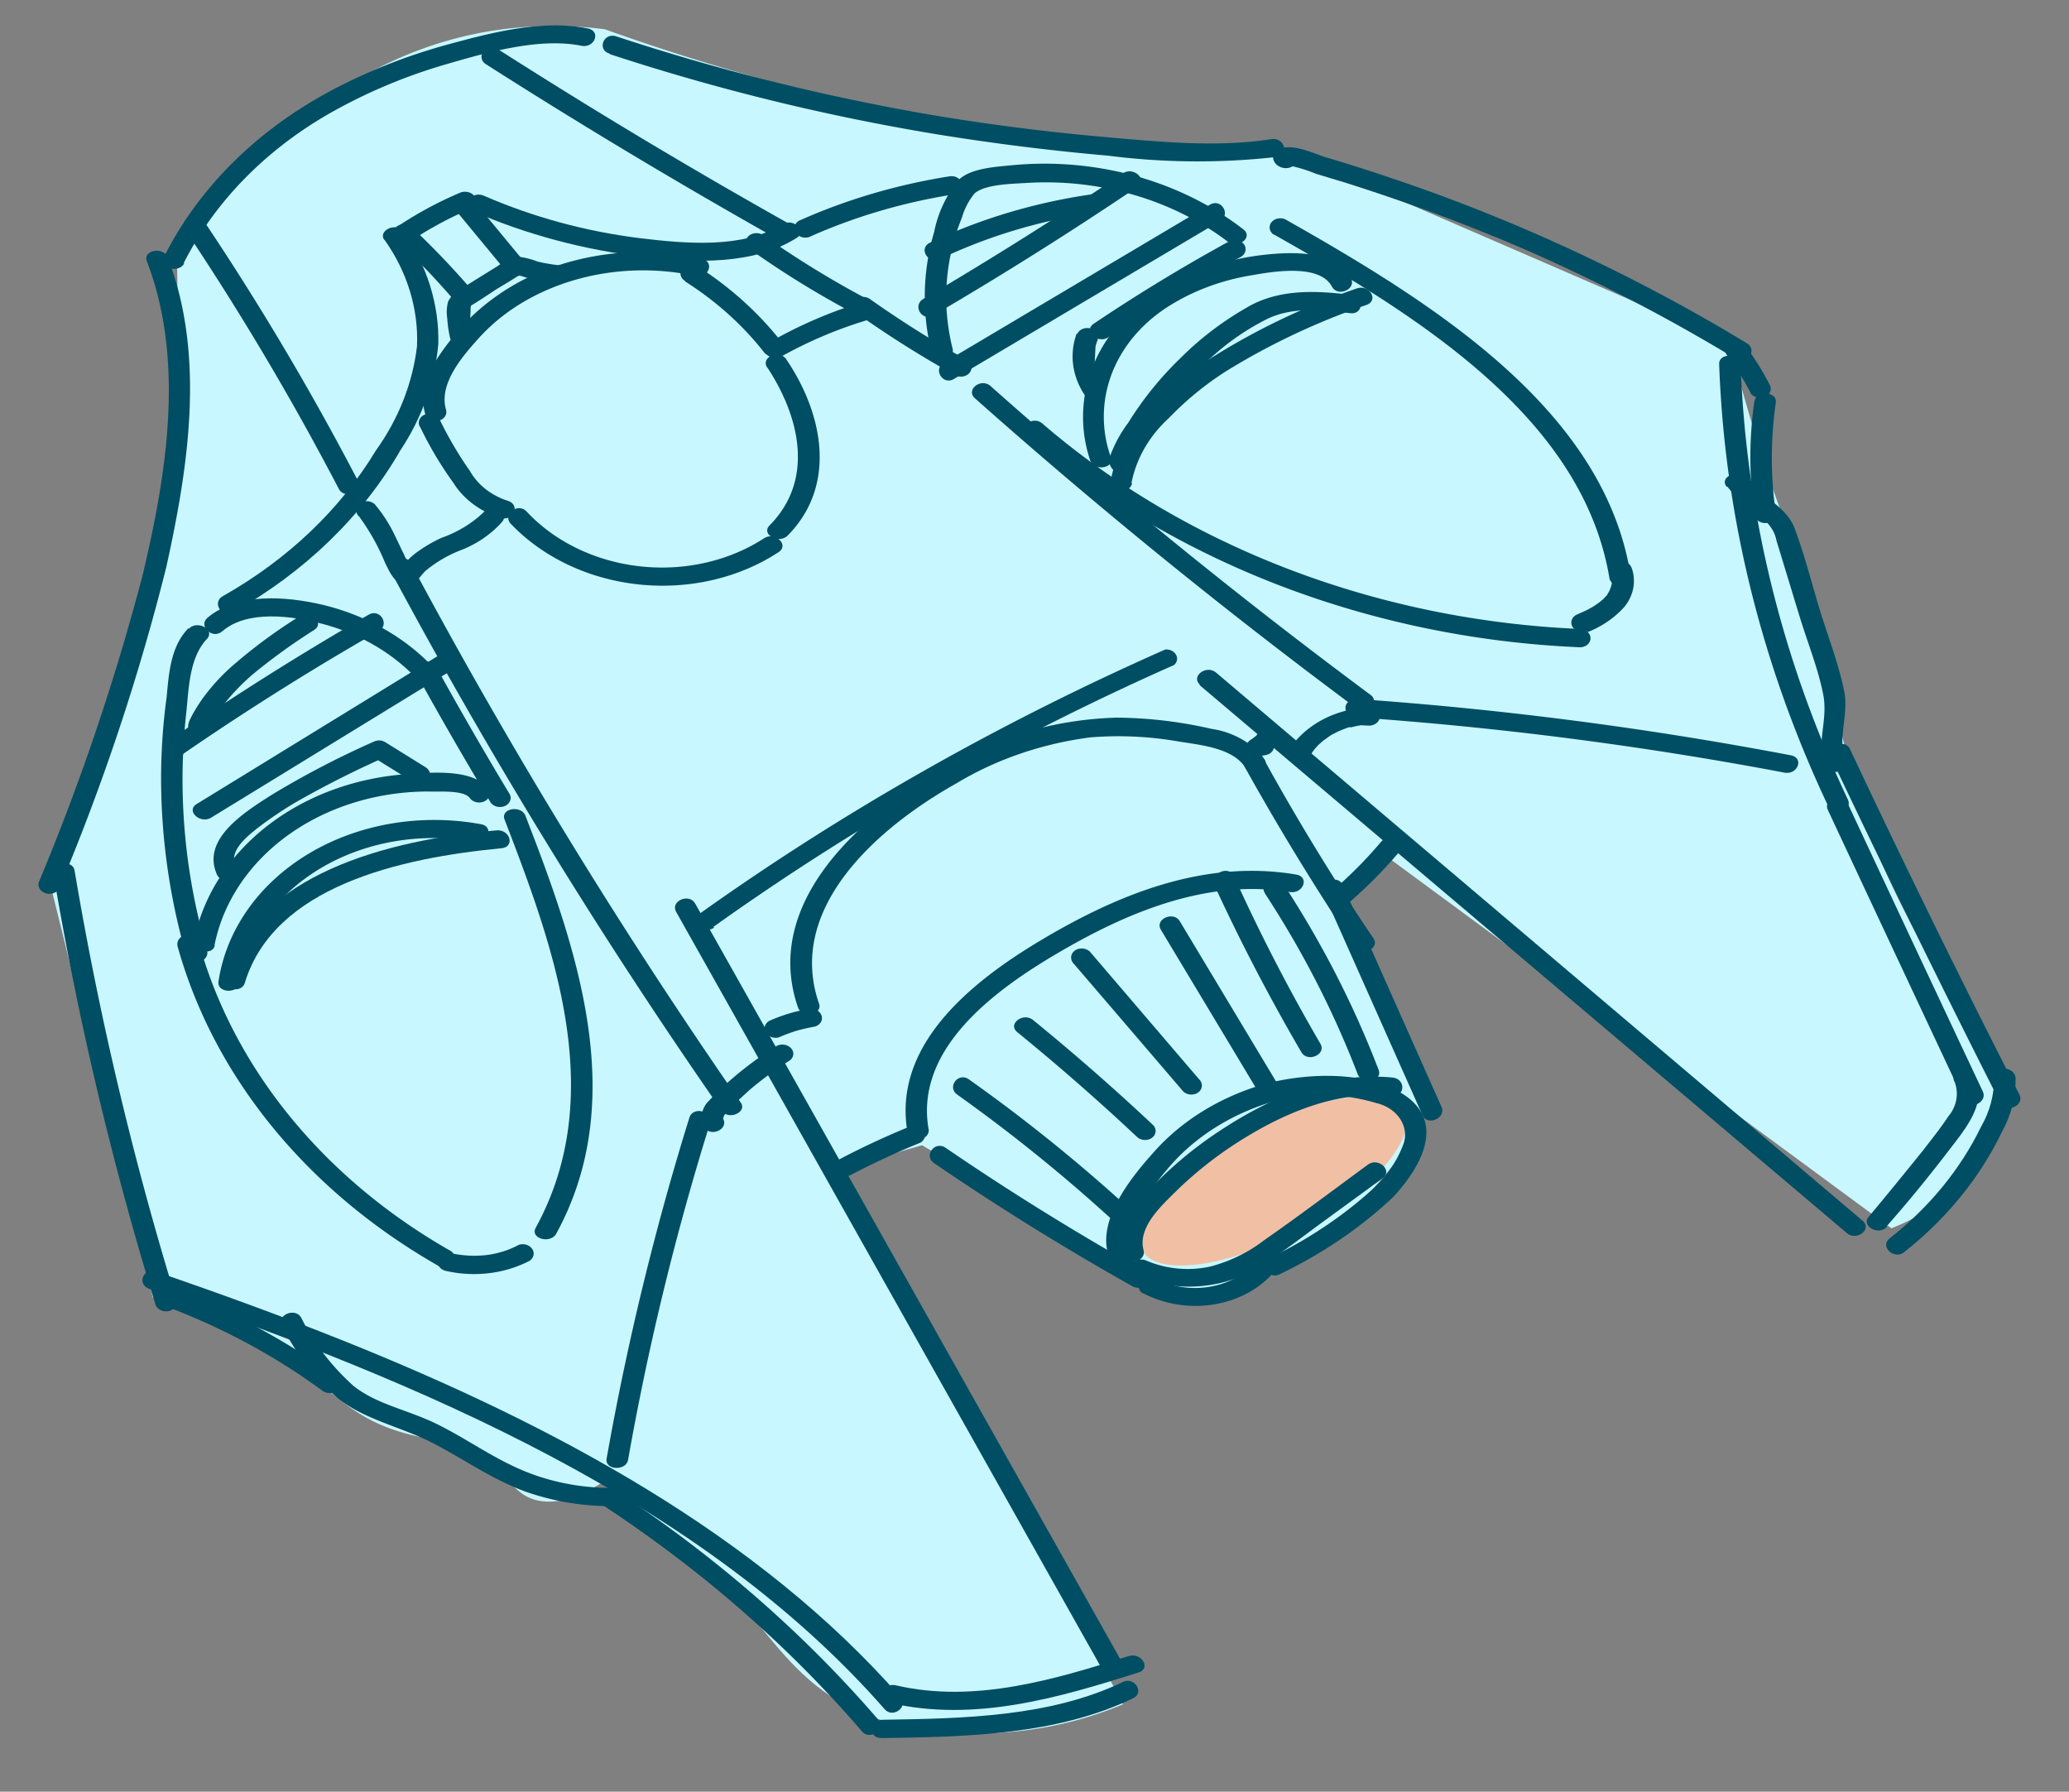 <svg width="246" height="213" fill="none" xmlns="http://www.w3.org/2000/svg"><rect width="100%" height="100%" fill="#808080" stroke="none"/><path d="M5.638 103.744a161.998 161.998 0 009.117-24.137c4.79-16.57 6.882-33.655 6.217-50.779 2.866-3.9 6.22-7.52 10.004-10.799 5.43-4.733 14.473-12.558 28.403-14.499a47.559 47.559 0 0112.528-.052 267.763 267.763 0 0016.478 5.3c14.947 4.301 27.685 8.045 44.005 8.87 6.344.322 12.701.191 19.003-.391l54.239 23.506c.743 2.915 1.932 7.246 3.514 12.381 2.158 6.82 2.608 7.26 4.333 12.821.957 3.169 1.229 4.368 4.489 17.347 1.123 4.433 2.364 9.395 2.554 10.137 1.737 6.626 5.989 17.262 17.742 34.464.073 3.823-1.151 7.565-3.525 10.777-2.374 3.212-5.797 5.757-9.858 7.33l-60.817-44.792-4.77 4.625 10.136 26.654c-2.207 4.391-5.357 8.383-9.291 11.774-3.44 2.961-12.821 11.014-21.69 8.675-2.479-.708-4.665-2.026-6.278-3.787l-22.55-13.02-9.623 2.772 33.517 63.688c-7.272 3.068-15.513 4.134-23.597 3.053a30.98 30.98 0 01-6.382-1.61c-8.177-3.092-11.19-8.714-16.755-15.015-4.334-4.824-9.364-9.167-14.97-12.923-3.955 2.57-6.5 2.624-8.08 2.218-2.753-.724-3.178-2.995-6.581-5.163-2.966-1.885-5.145-1.761-8.607-2.676-8.667-2.277-9.288-6.895-19.92-12.25a59.045 59.045 0 00-10.452-3.984L5.638 103.744z" fill="#C9F7FF"/><path d="M155.44 145.653c8.466-4.732 13.495-10.918 11.232-13.817-2.263-2.9-10.96-1.414-19.426 3.318-8.467 4.731-13.496 10.918-11.233 13.817 2.263 2.899 10.961 1.414 19.427-3.318z" fill="#F1C0A4"/><path d="M17.464 31.07c4.563 11.872 2.322 25.446-.518 37.351A276.909 276.909 0 014.6 104.916a.965.965 0 00.146.783c.162.239.42.418.726.505a1.5 1.5 0 00.928-.037c.291-.111.522-.31.648-.56A264.334 264.334 0 0019.76 67.472c2.609-11.811 4.714-25.095.187-36.86-.511-1.334-3.013-.876-2.482.458z" fill="#004E63"/><path d="M6.366 103.952a401.401 401.401 0 0012.133 51.177c.101.26.312.48.592.618.28.137.607.181.92.124.313-.057.587-.212.77-.433a.967.967 0 00.22-.767 399.61 399.61 0 01-12.133-51.176c-.242-1.39-2.744-.933-2.502.457zm27.164 53.685c1.58 3.166 3.818 6.068 6.606 8.567 3.22 2.577 7.466 3.389 11.17 5.274 3.703 1.886 7.151 4.387 11.243 5.872a30.636 30.636 0 0013.376 1.523c1.628-.167 1.031-2.289-.575-2.138-4.385.452-8.85-.171-12.871-1.796-3.722-1.502-6.852-3.814-10.417-5.588-3.565-1.775-7.207-2.348-10.033-4.593-2.629-2.367-4.736-5.116-6.217-8.112-.74-1.274-3-.282-2.261.992l-.02-.001z" fill="#004E63"/><path d="M17.768 153.228c32.619 11.228 65.838 25.347 87.428 49.978.992 1.128 2.865-.336 1.872-1.447-16.863-19.242-41.112-32.308-66.26-42.38-7.325-2.929-14.761-5.637-22.266-8.208-1.533-.527-2.307 1.531-.774 2.057z" fill="#004E63"/><path d="M105.746 202.429c10.139 2.364 20.244-.63 29.63-3.605 1.54-.486.32-2.428-1.199-1.942-8.679 2.748-18.268 5.661-27.656 3.472-1.582-.371-2.374 1.633-.775 2.075z" fill="#004E63"/><path d="M80.39 108.4l50.828 90.35c.719 1.272 2.981.263 2.262-1.01l-50.83-90.332c-.718-1.273-2.98-.281-2.26.992z" fill="#004E63"/><path d="M84.814 110.196c16.863-12.041 35.228-22.48 54.776-31.136.184-.156.305-.358.348-.577a.942.942 0 00-.11-.648 1.202 1.202 0 00-.526-.482 1.47 1.47 0 00-.752-.14c-19.763 8.732-38.332 19.267-55.384 31.422-1.252.9.496 2.518 1.747 1.635l-.099-.074zm57.781-28.778l76.99 65.171c1.163.997 3.056-.466 1.874-1.465L144.591 79.96c-1.184-.981-3.056.466-1.894 1.463l-.102-.005z" fill="#004E63"/><path d="M224.274 145.834c2.6-2.948 5.081-5.988 7.441-9.07 2.01-2.627 4.787-5.845 2.953-9.125-.718-1.273-2.979-.281-2.261.992.255.692.319 1.422.185 2.134a4.238 4.238 0 01-.953 1.965c-.884 1.354-1.929 2.648-2.912 3.928a571.52 571.52 0 01-6.528 7.979c-.976 1.123 1.182 2.307 2.157 1.201l-.082-.004z" fill="#004E63"/><path d="M217.332 96.299a20118.118 20118.118 0 0016.162 34.477c.615 1.303 2.857.292 2.262-1.01-5.402-11.47-10.79-22.956-16.163-34.46-.615-1.302-2.876-.31-2.261.993zm-142.65 77.229a322.525 322.525 0 019.747-40.02c.413-1.359-1.954-2.047-2.448-.692a331.65 331.65 0 00-9.856 40.591c-.23 1.385 2.328 1.506 2.557.121z" fill="#004E63"/><path d="M86.01 132.989a.196.196 0 01.008-.157c.037-.127.098-.248.18-.358.216-.318.47-.616.76-.888.71-.682 1.438-1.346 2.145-1.993a42.517 42.517 0 014.8-3.524c.126-.093.228-.208.3-.336a.934.934 0 00.12-.412.93.93 0 00-.08-.421 1.076 1.076 0 00-.268-.363 1.413 1.413 0 00-.885-.355 1.413 1.413 0 00-.915.27 41.41 41.41 0 00-5.44 4.052 23.269 23.269 0 00-2.427 2.345 2.775 2.775 0 00-.832 1.485 2.59 2.59 0 00.232 1.645c.72 1.273 2.98.281 2.261-.992l.041.002z" fill="#004E63"/><path d="M46.47 67.934c11.757 21.94 24.89 43.338 39.34 64.104.825 1.208 3.11.147 2.24-.994-14.4-20.775-27.491-42.177-39.216-64.115-.698-1.272-2.96-.28-2.262 1.01l-.102-.005zm-24.082 6.765c-2.155 2.219-2.31 5.492-2.582 8.218a71.807 71.807 0 00-.65 10.264 76.183 76.183 0 002.99 20.4c.102.261.313.481.593.618.28.138.608.182.92.125.313-.057.587-.212.77-.434a.966.966 0 00.22-.766c-2.704-9.257-3.555-18.814-2.516-28.264.32-2.847.312-6.599 2.472-8.905 1.014-1.086-1.143-2.287-2.158-1.201l-.059-.055z" fill="#004E63"/><path d="M26.41 75.063c2.972-2.582 8.29-1.877 11.994-.881 4.196 1.125 7.939 3.253 10.78 6.129 1.056 1.097 2.95-.366 1.873-1.447-3.314-3.333-7.714-5.755-12.628-6.95-4.44-1.047-10.18-1.476-13.766 1.53-1.134.993.594 2.61 1.748 1.618z" fill="#004E63"/><path d="M49.596 80.261a448.288 448.288 0 008.773 15.195c.18.221.449.38.754.447.306.066.628.036.906-.086.277-.122.492-.327.602-.576a.947.947 0 00-.001-.777 474.482 474.482 0 01-8.773-15.195c-.718-1.29-2.979-.298-2.261.992zM28 102.987c-.798-1.783 1.228-3.432 2.57-4.502a45.513 45.513 0 014.575-3.099 116.878 116.878 0 0110.502-5.313l-1.29-.061 4.84 3.003c1.335.831 2.712-.988 1.378-1.82l-4.8-2.983a1.392 1.392 0 00-.636-.186 1.393 1.393 0 00-.652.125 106.096 106.096 0 00-12.275 6.398c-3.383 2.16-8.266 5.28-6.413 9.433.595 1.302 2.856.31 2.262-.992l-.062-.003z" fill="#004E63"/><path d="M25.505 112.362c1.024-5.133 4.132-9.77 8.784-13.107 4.652-3.337 10.554-5.163 16.681-5.16 1.187.056 4.255-.218 4.923.826.18.221.449.38.754.447.306.066.628.036.906-.086a1.16 1.16 0 00.603-.576.947.947 0 00-.002-.778c-1.7-2.645-7.098-2.08-9.998-1.886-6.153.48-11.926 2.654-16.447 6.196-4.52 3.541-7.543 8.256-8.611 13.434-.29 1.365 2.157 2.074 2.448.692l-.041-.002z" fill="#004E63"/><path d="M28.433 116.793c.432-2.715 1.512-5.318 3.173-7.65 1.661-2.331 3.869-4.342 6.488-5.908 2.62-1.567 5.594-2.657 8.744-3.203a27.711 27.711 0 019.57.026c1.607.285 2.381-1.79.775-2.075a30.75 30.75 0 00-10.7-.07c-3.524.603-6.853 1.82-9.78 3.573-2.927 1.754-5.39 4.007-7.235 6.621-1.845 2.613-3.033 5.53-3.49 8.57-.21 1.386 2.348 1.507 2.557.121l-.102-.005z" fill="#004E63"/><path d="M29.107 116.843c3.494-11.455 18.353-14.835 30.524-16.004 1.627-.149 1.03-2.272-.596-2.122-13.051 1.127-28.643 5.257-32.358 17.47-.412 1.342 1.954 2.047 2.428.691l.002-.035z" fill="#004E63"/><path d="M21.094 112.433c4.31 15.566 15.46 29.214 31.14 38.118a1.5 1.5 0 00.91.076c.302-.07.562-.232.731-.455a.962.962 0 00.188-.759 1.095 1.095 0 00-.451-.682c-15.137-8.599-25.887-21.789-30.013-36.825a1.18 1.18 0 00-.592-.617 1.492 1.492 0 00-.92-.125 1.298 1.298 0 00-.77.433.968.968 0 00-.22.767l-.003.069zm38.903-14.982c6.028 15.571 12.26 32.896 3.689 48.526-.675 1.26 1.753 1.933 2.447.692 8.73-15.954 2.522-33.767-3.654-49.676-.511-1.333-3.013-.893-2.482.458zm55.92-50.099a666.438 666.438 0 0045.168 36.705c1.227.93 3.12-.516 1.872-1.447a659.472 659.472 0 01-45.168-36.705c-1.14-1.031-3.012.416-1.872 1.447z" fill="#004E63"/><path d="M156.011 89.453c.206-.286.431-.56.675-.823.13-.151 0 0 0 0l.193-.183c.149-.115.278-.249.407-.365l.848-.605.233-.146c.19-.113 0 0 0 0l.504-.255c.317-.16.645-.3.984-.425l.542-.201c.205.01 0 0 0 0l.266.013c.374-.1.754-.181 1.139-.243l.511.024.287.014c-.225-.011 0 0 .123.005.34.012.67-.09.92-.283.251-.193.401-.463.42-.752a1.03 1.03 0 00-.348-.783 1.416 1.416 0 00-.889-.358c-1.848.07-3.643.514-5.238 1.294-1.594.78-2.942 1.874-3.934 3.193a.948.948 0 00-.11.79c.081.267.276.5.547.653.271.154.598.216.916.174.319-.042.606-.184.804-.399l.2-.34z" fill="#004E63"/><path d="M161.048 85.26a435.602 435.602 0 0151.104 6.589c1.606.303 2.38-1.755.774-2.057a439.29 439.29 0 00-51.775-6.71 1.369 1.369 0 00-.821.326c-.217.19-.344.443-.357.71-.012.267.09.53.288.74.198.21.478.353.787.401zm43.358-41.972c.643 18.06 5.067 35.925 13.062 52.756.615 1.303 2.855.31 2.241-.993-7.791-16.483-12.107-33.968-12.747-51.642-.056-1.398-2.613-1.52-2.556-.12z" fill="#004E63"/><path d="M205.397 57.87a17.542 17.542 0 003.035 3.005l1.191.824c.855.69 1.418 1.602 1.6 2.588.941 3.063 1.862 6.126 2.804 9.189.941 3.063 2.154 6.035 2.747 9.081.594 3.047-.797 5.581.095 8.398.427 1.364 2.929.906 2.481-.458-.873-2.764.491-5.596-.094-8.398-.666-3.26-1.947-6.513-2.923-9.718-.975-3.204-1.75-6.33-2.914-9.456-.92-2.66-3.919-3.832-5.863-6.07-.93-1.143-3.191-.151-2.262 1.01l.103.004zm-53.813-39.471l-.006.122 1.612-.692-.226-.01.864.808.008-.156-.651 1.19c1.123.226 2.214.558 3.253.992l3.497 1.055a245.83 245.83 0 016.903 2.299c4.758 1.673 9.449 3.5 14.09 5.483a211.643 211.643 0 0125.394 13.137c1.355.832 2.712-.988 1.378-1.819a212.15 212.15 0 00-28.287-14.374 207.53 207.53 0 00-14.322-5.371 187.734 187.734 0 00-7.372-2.339c-1.556-.475-4.019-1.725-5.672-1.001a1.206 1.206 0 00-.56.51.976.976 0 00-.092.698c.056.24.192.463.39.643.198.179.452.307.73.37.325.081.672.055.971-.073a1.19 1.19 0 00.641-.619l.005-.104c.635-1.296-1.814-1.97-2.447-.71l-.101-.039z" fill="#004E63"/><path d="M72.507 6.437a260.047 260.047 0 0039.398 9.612 278.36 278.36 0 0019.851 2.458 83.802 83.802 0 0019.96.16c1.612-.255 1.035-2.376-.576-2.121-6.464 1.003-13.238.315-19.75-.255a261.233 261.233 0 01-20.379-2.587 259.864 259.864 0 01-37.728-9.377c-1.555-.51-2.333 1.635-.774 2.057l-.002.053zm-50.69 24.891c3.797-7.534 10.14-13.912 18.232-18.33a64.41 64.41 0 0112.984-5.354c4.76-1.38 11.038-3.211 16.075-2.205 1.604.32 2.399-1.736.774-2.057-5.32-1.072-11.235.445-16.282 1.812-5.207 1.39-10.167 3.36-14.75 5.862-8.616 4.704-15.36 11.502-19.376 19.533-.635 1.279 1.813 1.97 2.448.692l-.105.047z" fill="#004E63"/><path d="M57.79 7.644a728.525 728.525 0 0034.768 20.84c.283.118.607.145.91.075a1.27 1.27 0 00.73-.455.96.96 0 00.188-.758 1.092 1.092 0 00-.45-.682 702.274 702.274 0 01-34.768-20.84c-1.333-.848-2.71.971-1.377 1.82zM22.008 27.307a329.942 329.942 0 0118.283 30.825c.677 1.289 2.938.296 2.261-.992a327.514 327.514 0 00-18.283-30.826c-.823-1.225-3.084-.233-2.261.993z" fill="#004E63"/><path d="M45.712 28.498c2.712 3.825 4.057 8.227 3.87 12.66-.525 4.405-2.196 8.641-4.892 12.4-4.231 7.003-10.485 12.954-18.183 17.304-1.368.738-.128 2.699 1.2 1.942 8.528-4.797 15.39-11.441 19.895-19.264 2.569-3.873 4.109-8.188 4.514-12.647.112-4.67-1.325-9.291-4.145-13.335-.824-1.226-3.11-.147-2.261.992l.002-.052z" fill="#004E63"/><path d="M48.714 28.746c.572-.392 1.143-.748 1.713-1.105l.76-.453.926-.514a40.336 40.336 0 013.797-1.827c.299-.135.522-.365.623-.64a.97.97 0 00-.081-.835 1.34 1.34 0 00-.768-.525 1.54 1.54 0 00-.973.058 44.642 44.642 0 00-7.723 4.206 1.161 1.161 0 00-.363.336.95.95 0 00-.11.893c.058.148.15.284.273.4.123.117.273.21.44.273a1.495 1.495 0 001.055.003 1.27 1.27 0 00.431-.27z" fill="#004E63"/><path d="M56.144 25.084c6.432 2.799 13.36 4.65 20.488 5.471 6.118.691 12.932.962 18.087-2.267 1.33-.827-.418-2.428-1.728-1.617-4.69 2.919-11.446 2.302-16.93 1.641-6.448-.805-12.712-2.51-18.539-5.048-1.467-.628-2.844 1.174-1.378 1.82z" fill="#004E63"/><path d="M96.2 28.183c5.407-2.424 11.224-4.136 17.256-5.08 1.611-.256 1.036-2.394-.576-2.139-6.248.989-12.275 2.768-17.88 5.278a1.09 1.09 0 00-.513.636.96.96 0 00.114.773c.148.238.392.424.686.522.294.098.619.102.913.01zM89.4 29.8a111.369 111.369 0 0012.672 7.737c1.421.748 2.798-1.072 1.377-1.802a114.106 114.106 0 01-12.671-7.754 1.399 1.399 0 00-.481-.22 1.511 1.511 0 00-.541-.033 1.407 1.407 0 00-.507.16 1.187 1.187 0 00-.381.323.989.989 0 00-.19.43.943.943 0 00.037.461c.05.15.137.29.256.411.118.12.264.218.43.287zM42.622 61.295a26.178 26.178 0 013.177 5.647c.45.877 1 2.264 2.194 2.582 1.195.318 1.867-.906 2.557-1.624a15.173 15.173 0 014.51-2.596c1.83-.765 3.42-1.884 4.645-3.27.936-1.142-1.221-2.343-2.137-1.2-1.391 1.355-3.131 2.418-5.087 3.11-.99.456-1.922.997-2.783 1.612-.44.306-.84.65-1.197 1.026a3.9 3.9 0 00-.433.503 3.64 3.64 0 01-.376.575l.586-.251.532.025-.164-.008.539.305a6.052 6.052 0 01-1.145-1.8c-.337-.678-.652-1.374-.99-2.053a17.007 17.007 0 00-2.498-3.94 1.439 1.439 0 00-.896-.356 1.44 1.44 0 00-.925.27 1.046 1.046 0 00-.387.75c-.013.283.099.563.315.782l-.037-.089z" fill="#004E63"/><path d="M50.005 50.862a43.51 43.51 0 003.912 6.555c1.209 1.932 3.215 3.422 5.625 4.175 1.581.371 2.373-1.633.775-2.075-1.93-.64-3.507-1.883-4.408-3.472a44.558 44.558 0 01-3.643-6.192 1.14 1.14 0 00-.306-.373 1.372 1.372 0 00-.455-.238 1.507 1.507 0 00-1.034.058c-.157.07-.295.167-.405.286a1.01 1.01 0 00-.233.403.94.94 0 00-.022.45c.03.15.096.295.194.423z" fill="#004E63"/><path d="M53.036 48.738c-.882-3.026 1.768-6.18 3.803-8.44 2.018-2.263 4.571-4.138 7.497-5.508 5.559-2.61 12.101-3.323 18.32-1.994 1.603.337 2.373-1.633.774-2.075-7.19-1.578-14.776-.683-21.11 2.49-3.265 1.678-6.073 3.922-8.246 6.59-2.176 2.654-4.527 5.98-3.52 9.395.076.281.28.527.567.683.287.156.633.21.962.148.33-.06.614-.23.793-.472a.944.944 0 00.16-.817z" fill="#004E63"/><path d="M81.477 33.471c3.631 2.308 6.778 5.125 9.302 8.328.163.251.433.442.752.532.32.09.667.072.968-.05.299-.134.522-.364.623-.64a.97.97 0 00-.082-.834c-2.746-3.544-6.192-6.66-10.183-9.207a1.491 1.491 0 00-.956-.154 1.288 1.288 0 00-.8.454.971.971 0 00-.17.82c.071.283.267.534.548.7l-.002.051z" fill="#004E63"/><path d="M92.799 42.437a51.166 51.166 0 0110.46-4.426c.323-.073.6-.246.778-.486.178-.24.244-.53.185-.812a1.146 1.146 0 00-.571-.687 1.491 1.491 0 00-.968-.153 53.484 53.484 0 00-11.006 4.714 1.132 1.132 0 00-.61.634.956.956 0 00.09.824c.077.128.182.242.31.335.129.094.277.165.437.21a1.484 1.484 0 00.972-.062l-.077-.091zm-36.644-2.835c-.128-.58-.21-1.168-.245-1.757l.043-.905a2.129 2.129 0 01.024-.505c.007-.157.361-.28.51-.394l.888-.57 1.757-1.155 1.54-.922.888-.568c.102.005.628-.285.132-.203-.496.08-.005.104.197.166a21.54 21.54 0 004.324.903c.18.028.366.023.543-.014.177-.038.342-.107.484-.203.142-.097.258-.218.34-.357a.962.962 0 00.136-.446.961.961 0 00-.093-.457 1.13 1.13 0 00-.305-.386 1.366 1.366 0 00-.463-.248 1.506 1.506 0 00-.539-.066 19.075 19.075 0 01-2.419-.428 9.412 9.412 0 00-2.391-.584c-.941-.045-1.694.704-2.392 1.16L57 32.976l-2.11 1.314c-.723.358-1.287.906-1.611 1.564a4.88 4.88 0 00-.097 2.037c.046.754.154 1.506.324 2.248.304 1.376 2.806.919 2.482-.458l.168-.08z" fill="#004E63"/><path d="M47.125 28.53a89.108 89.108 0 016.993 7.312c.235.212.556.34.896.356.34.016.671-.08.925-.27.241-.2.383-.47.397-.758a1.049 1.049 0 00-.324-.792 99.165 99.165 0 00-6.993-7.31 1.303 1.303 0 00-.406-.28 1.48 1.48 0 00-1.013-.067 1.325 1.325 0 00-.443.222c-.128.099-.23.22-.302.354a.955.955 0 00-.018.863c.066.139.164.265.288.37zm7.095-3.485l6.127 7.41c.231.211.55.338.886.354.336.016.664-.08.914-.27a1.05 1.05 0 00.397-.757 1.048 1.048 0 00-.323-.792l-6.108-7.39a1.413 1.413 0 00-.895-.364 1.413 1.413 0 00-.926.277 1.046 1.046 0 00-.387.75c-.013.283.099.563.315.782zm6.5 37.213c3.798 3.997 9.264 6.59 15.221 7.221 5.958.632 11.933-.75 16.641-3.846 1.292-.863-.456-2.481-1.747-1.635-4.196 2.725-9.508 3.92-14.789 3.323-5.28-.596-10.105-2.934-13.433-6.509-1.034-1.113-2.907.351-1.893 1.446z" fill="#004E63"/><path d="M91.223 43.67c3.825 5.8 5.683 13.322.279 18.79-1.055 1.066 1.102 2.267 2.157 1.2 5.943-6.017 4.155-14.582-.177-20.947-.824-1.225-3.084-.25-2.261.993l.002-.035zm6.157 75.636c-3.862-11.088 6.451-20.633 16.371-26.2 4.712-2.838 10.146-4.7 15.879-5.444a41.394 41.394 0 0110.575.501c2.727.426 6.338.789 7.851 3.059.824 1.208 3.088.146 2.261-.992a8.683 8.683 0 00-2.683-2.355 10.193 10.193 0 00-3.565-1.221 51.833 51.833 0 00-11.335-1.34c-6.987.209-13.733 2.09-19.466 5.43-11.134 6.104-22.664 16.673-18.39 29.02.47 1.331 2.972.891 2.503-.475v.017z" fill="#004E63"/><path d="M147.732 90.702a307.195 307.195 0 0013.317 21.831c.823 1.226 3.084.234 2.24-.993a276.186 276.186 0 01-13.317-21.831c-.718-1.273-2.979-.28-2.261.992l.021.001zm-37.323 43.547c-1.614-9.22 7.116-16.083 15.109-20.8 7.994-4.716 17.711-9.055 27.822-7.407 1.607.268 2.401-1.788.775-2.075-11.206-1.891-21.649 2.605-30.489 7.892-8.84 5.287-17.497 12.765-15.717 22.795.242 1.39 2.745.915 2.502-.458l-.002.053zm.649 4.026a315.99 315.99 0 0023.66 14.678c.285.133.617.171.929.106.313-.064.584-.227.76-.456a.957.957 0 00.189-.778 1.097 1.097 0 00-.48-.69 313.9 313.9 0 01-23.68-14.679c-1.291-.881-2.648.939-1.378 1.819z" fill="#004E63"/><path d="M157.372 106.181l11.767 26.417c.573 1.318 2.835.308 2.261-.993-3.929-8.805-7.852-17.611-11.767-26.416-.594-1.32-2.835-.309-2.261.992z" fill="#004E63"/><path d="M134.889 149.769c-1.36-1.582-.538-3.777.256-5.397a27.174 27.174 0 013.506-5.208c2.741-3.35 6.516-5.983 10.918-7.615 4.429-1.655 9.456-1.803 14.063-.416a4.986 4.986 0 011.619.679c.482.316.887.71 1.191 1.158.304.449.5.943.576 1.454a3.29 3.29 0 01-.129 1.522c-.706 1.946-1.895 3.734-3.487 5.244-3.608 3.307-7.792 6.121-12.409 8.347-1.367.738-.127 2.681 1.201 1.924 5.029-2.411 9.562-5.495 13.43-9.136 3.131-3.342 6.401-8.77 1.354-12.15-4.395-2.861-11.272-2.663-16.335-1.384-5.46 1.517-10.215 4.435-13.619 8.359-3.138 3.498-7.856 9.626-4.127 13.99.972 1.128 2.845-.319 1.874-1.464l.118.093z" fill="#004E63"/><path d="M135.852 153.705c2.577 1.372 5.661 1.853 8.61 1.343 2.949-.511 5.536-1.973 7.223-4.083a.946.946 0 00.075-.774 1.155 1.155 0 00-.546-.63 1.49 1.49 0 00-.893-.171 1.33 1.33 0 00-.793.374c-1.305 1.644-3.311 2.787-5.602 3.192-2.29.405-4.689.04-6.699-1.018a1.515 1.515 0 00-.91-.076c-.302.07-.562.232-.732.456a.962.962 0 00-.187.758c.049.265.209.508.451.682l.003-.053zm-8.173-39.124c4.339 5.057 8.678 10.119 13.016 15.186.231.212.549.339.886.355.336.016.664-.081.914-.269.246-.197.391-.468.405-.758a1.035 1.035 0 00-.331-.792l-12.996-15.185a1.444 1.444 0 00-.896-.357 1.437 1.437 0 00-.925.271c-.241.199-.383.47-.397.757-.014.288.102.572.324.792zm-6.72 8.128a271.03 271.03 0 0114.233 12.452c.229.214.547.344.885.36.337.016.666-.083.915-.275.248-.192.395-.461.409-.748a1.014 1.014 0 00-.337-.784c-4.58-4.3-9.324-8.45-14.232-12.452-1.185-.963-3.078.483-1.873 1.447zm-7.138 7.427a194.48 194.48 0 0118.168 14.645c1.14 1.031 3.033-.415 1.893-1.446a196.999 196.999 0 00-18.683-15.019c-1.269-.897-2.647.922-1.378 1.82zm24.198-19.619l11.934 19.864c.181.222.449.38.755.447.306.066.628.036.906-.086.277-.122.492-.327.602-.576a.944.944 0 00-.002-.777l-11.934-19.864c-.74-1.256-3.001-.264-2.261.992zm6.341-5.336a232.072 232.072 0 0010.374 19.912c.74 1.256 3.001.264 2.262-1.01a217.649 217.649 0 01-10.29-19.943c-.595-1.302-2.856-.309-2.261.993l-.085.048zm6.04 1.036c4.474 6.844 8.164 14.031 11.017 21.461.512 1.315 3.014.875 2.504-.475-2.914-7.619-6.685-14.992-11.259-22.013-.803-1.224-3.068-.145-2.261.993l-.001.034zm-49.354 33.522a95.786 95.786 0 018.385-3.895c.257-.151.44-.377.513-.636a.955.955 0 00-.115-.773 1.265 1.265 0 00-.685-.522 1.506 1.506 0 00-.913-.011 95.7 95.7 0 00-8.384 3.896 1.131 1.131 0 00-.61.635.955.955 0 00.09.823c.076.128.182.242.31.336.129.093.277.165.437.209a1.474 1.474 0 00.972-.062zm59.027-32.157a55.193 55.193 0 006.284-6.298.96.96 0 00.177-.821 1.133 1.133 0 00-.556-.698 1.564 1.564 0 00-.966-.136 1.36 1.36 0 00-.812.453 50.885 50.885 0 01-5.855 5.883c-.122.095-.222.21-.292.338a.953.953 0 00-.117.41.952.952 0 00.078.419c.057.135.145.258.259.365.113.106.25.192.402.254a1.467 1.467 0 00.974.046c.157-.047.301-.12.424-.215zM92.64 123.306a20.21 20.21 0 012.086-.774l-.311.09a20.416 20.416 0 012.342-.552c.326-.062.608-.232.784-.472a.94.94 0 00.159-.81 1.142 1.142 0 00-.572-.687 1.494 1.494 0 00-.967-.153 19.07 19.07 0 00-4.7 1.417c-.258.151-.44.377-.514.637a.958.958 0 00.115.772c.147.239.391.424.685.522.295.099.62.102.913.011l-.02-.001zm57.266-35.66l-.806.154.908 2.032a5.874 5.874 0 001.104-.803 5.98 5.98 0 00.867-.988.808.808 0 00.163-.411.645.645 0 00.02-.435.887.887 0 00-.207-.377.915.915 0 00-.355-.296 1.492 1.492 0 00-.956-.154c-.328.056-.615.22-.801.455a4.68 4.68 0 01-.568.724l.216-.217c-.275.262-.582.5-.915.707l.274-.162a.862.862 0 00-.361.262.712.712 0 00-.242.355l-.014.296a.625.625 0 00-.02.418.496.496 0 00.152.252c.084.118.199.219.335.295a1.532 1.532 0 00.997.152l.785-.138c.329-.063.616-.23.802-.468a.757.757 0 00.162-.394.645.645 0 00.02-.435.997.997 0 00-.201-.384 1.211 1.211 0 00-.361-.288 1.585 1.585 0 00-.976-.168l-.022.016zm-36.625-46.125c-1.326-5.226-.949-10.64 1.09-15.652a8.208 8.208 0 011.488-2.861c1.242-1.11 4.462-1.15 6.21-1.26a37.53 37.53 0 0112.736 1.418c4.104 1.195 7.895 3.08 11.146 5.541 1.226.948 3.119-.498 1.873-1.447-3.704-2.862-8.074-5.024-12.814-6.338a40.598 40.598 0 00-14.666-1.28c-2.059.2-4.957.36-6.398 1.774-1.462 1.845-2.442 3.94-2.874 6.146a27.273 27.273 0 00-.292 14.4c.101.26.312.48.592.617.28.137.608.182.92.125.313-.057.587-.212.77-.434a.968.968 0 00.22-.766l-.001.017z" fill="#004E63"/><path d="M110.93 37.519a449.138 449.138 0 0024.299-15.287c1.292-.863-.456-2.482-1.727-1.617a476.393 476.393 0 01-23.729 14.93c-1.329.792-.13 2.733 1.199 1.941l-.042.033zm2.491 7.532l31.641-18.777c1.328-.775.129-2.734-1.2-1.942l-31.64 18.778c-1.328.775-.13 2.734 1.199 1.941zM21.805 89.608a333.155 333.155 0 0123.243-14.604c1.327-.758.128-2.716-1.221-1.925a357.384 357.384 0 00-23.751 14.964c-1.272.881.455 2.499 1.726 1.634l.003-.07zm3.311 7.589L53.64 79.719c1.33-.81-.418-2.427-1.747-1.635L23.388 95.579c-1.33.81.419 2.428 1.728 1.618z" fill="#004E63"/><path d="M23.356 85.44l1.235.338.305.485c-.014.296.123.006.19-.13.067-.14.142-.276.225-.408.157-.29.334-.56.51-.831.37-.583.78-1.146 1.229-1.687a25.03 25.03 0 013.014-3.05 70.678 70.678 0 017.302-5.273c1.29-.847-.457-2.465-1.748-1.619a61.523 61.523 0 00-8.223 6.102 23.877 23.877 0 00-3.31 3.682 20.64 20.64 0 00-1.242 1.983c-.407.783-.768 1.482-.107 2.246.148.146.34.255.554.314.214.06.443.068.66.023l.103.004c.329-.06.614-.23.793-.472a.944.944 0 00.16-.817 1.13 1.13 0 00-.568-.683 1.472 1.472 0 00-.961-.149l-.12-.058zm88.424-54.651c5.732-2.73 11.984-4.6 18.487-5.529 1.61-.238 1.035-2.376-.596-2.14-6.711.98-13.165 2.917-19.091 5.727-1.425.666-.246 2.606 1.2 1.942zm16.251 8.814a7.863 7.863 0 00-.443 3.708 8.36 8.36 0 001.328 3.575c.163.252.434.442.755.528.321.087.668.065.966-.063a1.16 1.16 0 00.623-.64.971.971 0 00-.082-.835 4.824 4.824 0 01-.456-.754.586.586 0 01-.093-.197c.005-.104.005-.121 0 0-.006.122 0 0 0 0a1.887 1.887 0 00-.094-.196 8.282 8.282 0 01-.377-1.553l.011-.244.015-.314.04-.835.015-.331a.697.697 0 00.01-.209c-.005.122-.005.122 0 0 .006-.122.149-.551.244-.809a.934.934 0 00-.072-.831 1.15 1.15 0 00-.309-.338 1.362 1.362 0 00-.435-.213 1.492 1.492 0 00-.978.061c-.302.13-.53.356-.634.63l-.034-.14z" fill="#004E63"/><path d="M131.779 40.094a216.595 216.595 0 0115.661-9.501c.291-.141.507-.372.604-.646a.984.984 0 00-.083-.83 1.292 1.292 0 00-.763-.537 1.489 1.489 0 00-.978.07 206.805 206.805 0 00-16.169 9.827c-1.29.846.458 2.464 1.728 1.617zm-9.716 11.666c17.542 15.155 41.083 24.159 65.866 25.192.312-.019.605-.134.822-.325.216-.19.343-.442.356-.71.012-.267-.09-.53-.288-.74a1.373 1.373 0 00-.787-.401c-24.103-.981-47.011-9.711-64.098-24.427-1.162-.997-3.035.45-1.873 1.464l.002-.052zm29.421-23.873c17.451 9.847 36.705 21.908 39.869 40.816.241 1.39 2.744.933 2.502-.457-3.179-19.467-23.085-32.03-41.055-42.181a1.5 1.5 0 00-.909-.077c-.303.07-.563.232-.732.456a.96.96 0 00-.187.758c.048.265.209.508.451.682l.061.003z" fill="#004E63"/><path d="M188.543 75.236c1.773-.667 3.321-1.696 4.508-2.997a4.95 4.95 0 001.126-2.247 4.645 4.645 0 00-.165-2.454 1.21 1.21 0 00-.584-.67 1.558 1.558 0 00-.955-.17 1.3 1.3 0 00-.792.48.975.975 0 00-.172.817c.073.15.128.304.163.462l-.012.26s-.006.123 0 0c.013.158.005.316-.022.471a1.14 1.14 0 01-.013.261s-.006.14 0 0a4.516 4.516 0 01-.33.91c.007-.157 0 0 0 0l-.155.236c-.006.14-.197.27-.306.404a1.457 1.457 0 00-.151.168c-.151.15.192-.166 0 0l-.406.347c-.29.227-.594.44-.912.637-.169.115.123.006 0 0l-.273.145c-.162.099-.331.19-.505.272l-1.089.49a1.137 1.137 0 00-.62.641.958.958 0 00.099.835c.166.248.437.435.757.522.32.086.664.066.963-.057l-.154.237zM53.05 151.095a15.04 15.04 0 005.081.263 14.134 14.134 0 004.773-1.437c.258-.15.44-.377.513-.636a.961.961 0 00-.114-.773 1.27 1.27 0 00-.686-.522 1.497 1.497 0 00-.912-.01 11.03 11.03 0 01-3.913 1.228 12.65 12.65 0 01-3.968-.188 1.47 1.47 0 00-1.044-.001c-.163.062-.31.152-.428.265a1.053 1.053 0 00-.263.393.937.937 0 00-.052.451c.02.153.077.3.167.434.09.133.212.25.358.342.145.091.311.156.487.191zm79.796-96.749l-.129.134.915-.27.245.01.542.672c.166-.478.401-.936.701-1.363.314-.578.628-1.157.982-1.698.689-1.137 1.439-2.253 2.21-3.385a38.615 38.615 0 015.629-5.876 29.102 29.102 0 016.824-4.702c3.06-1.408 6.425-1.04 9.747-.638 1.631.2 1.734-1.977.104-2.176-4.077-.507-8.168-.684-11.804 1.186-3.133 1.728-5.952 3.833-8.373 6.252a39.875 39.875 0 00-6.292 7.763 15.503 15.503 0 00-2.25 4.221c-.264 1.244 1.453 2.651 2.678 1.453 1.226-1.198-.672-2.684-1.747-1.636l.018.053z" fill="#004E63"/><path d="M132.033 54.224a14.247 14.247 0 01.118-9.692c1.171-3.134 3.418-5.885 6.455-7.9 3.001-1.97 6.511-3.309 10.251-3.912 2.626-.469 8.06-1.363 9.509 1.358.698 1.289 2.939.296 2.262-.993-1.732-3.257-6.656-3.176-10.117-2.817-4.517.479-8.809 1.9-12.497 4.137-3.711 2.205-6.51 5.346-8.011 8.99a16.104 16.104 0 00-.373 11.36c.49 1.332 2.991.892 2.481-.458l-.078-.073z" fill="#004E63"/><path d="M134.524 57.464c.558-2.922 2.111-5.627 4.469-7.78a37.162 37.162 0 016.718-5.51c5.188-3.214 10.82-5.876 16.776-7.93 1.503-.558.303-2.5-1.199-1.942-6.409 2.21-12.44 5.127-17.939 8.678a37.467 37.467 0 00-6.991 6.073c-2.346 2.337-3.841 5.21-4.308 8.276.027.267.167.517.394.705.227.188.526.3.839.314.314.015.622-.068.865-.233a1.06 1.06 0 00.459-.665l-.083.014zM101.96 37.303a124.898 124.898 0 0011.706 7.36 1.5 1.5 0 00.909.075c.303-.07.563-.231.732-.455a.96.96 0 00.187-.758 1.09 1.09 0 00-.451-.682 125.138 125.138 0 01-11.706-7.36 1.485 1.485 0 00-.966-.162 1.291 1.291 0 00-.811.462.999.999 0 00-.145.822c.074.28.268.53.545.698zM19.156 155.09c6.952 2.554 13.414 6.003 19.156 10.225 1.228.913 3.141-.532 1.873-1.464-6.066-4.477-12.9-8.133-20.254-10.835a1.111 1.111 0 00-.775 2.074zm52.94 24.126c11.533 7.625 21.766 16.587 30.393 26.617.991 1.147 2.865-.318 1.893-1.445-8.779-10.175-19.185-19.262-30.908-26.992-1.312-.882-2.69.955-1.378 1.82z" fill="#004E63"/><path d="M104.829 206.625c10.257-.142 20.847-.391 29.888-4.727 1.427-.683.125-2.629-1.199-1.941-8.663 4.144-18.862 4.342-28.586 4.492-1.641.027-1.765 2.202-.103 2.176zm121.557-57.759c5.073-4 9.053-8.901 11.669-14.366 1.1-1.988 1.645-4.171 1.593-6.381-.139-1.385-2.695-1.523-2.557-.121.045 2.072-.487 4.116-1.553 5.964-2.456 5.05-6.166 9.576-10.879 13.27-1.193.955.535 2.572 1.748 1.635l-.021-.001z" fill="#004E63"/><path d="M217.691 90.035a1684.487 1684.487 0 0020.154 41.087c.656 1.305 2.918.295 2.262-.992a1409.563 1409.563 0 01-20.155-41.087c-.615-1.303-2.877-.294-2.261.992zm-12.354-47.802a30.002 30.002 0 012.858 4.584c.181.222.449.38.755.447.305.067.627.036.905-.086.278-.121.492-.326.603-.575a.945.945 0 00-.002-.778 30.007 30.007 0 00-2.858-4.585 1.123 1.123 0 00-.295-.391 1.359 1.359 0 00-.456-.256 1.512 1.512 0 00-1.059.044 1.24 1.24 0 00-.415.292 1.013 1.013 0 00-.234.414.937.937 0 00-.013.461c.034.154.106.3.211.429z" fill="#004E63"/><path d="M208.581 47.76a47.124 47.124 0 00.054 13.579c.078.278.281.52.566.675.284.153.627.206.953.147.331-.062.618-.233.799-.476a.96.96 0 00.165-.822 45.86 45.86 0 01.02-12.981c.209-1.386-2.349-1.49-2.557-.121zm-72.613 100.874c-.748-2.827 2.309-5.474 4.245-7.389a45.904 45.904 0 017.152-5.577c5.136-3.247 11.418-6.038 18.091-5.39 1.632.164 1.735-2.012.103-2.177-7.53-.74-14.589 2.451-20.343 6.209a47.226 47.226 0 00-7.955 6.498c-2.303 2.317-4.645 5.015-3.776 8.302.08.281.286.526.575.68.289.155.636.206.965.143.329-.063.614-.235.79-.479a.946.946 0 00.153-.82z" fill="#004E63"/><path d="M135.024 151.694a16.491 16.491 0 007.85 1.191c2.685-.247 5.219-1.144 7.304-2.585 2.386-1.458 4.558-3.17 6.767-4.793l7.453-5.44c1.232-.901-.496-2.518-1.748-1.618-4.12 3.016-8.202 6.103-12.421 9.044-1.81 1.397-3.957 2.444-6.295 3.069-2.538.566-5.246.32-7.614-.692-1.466-.645-2.844 1.174-1.378 1.82l.082.004z" fill="#004E63"/></svg>